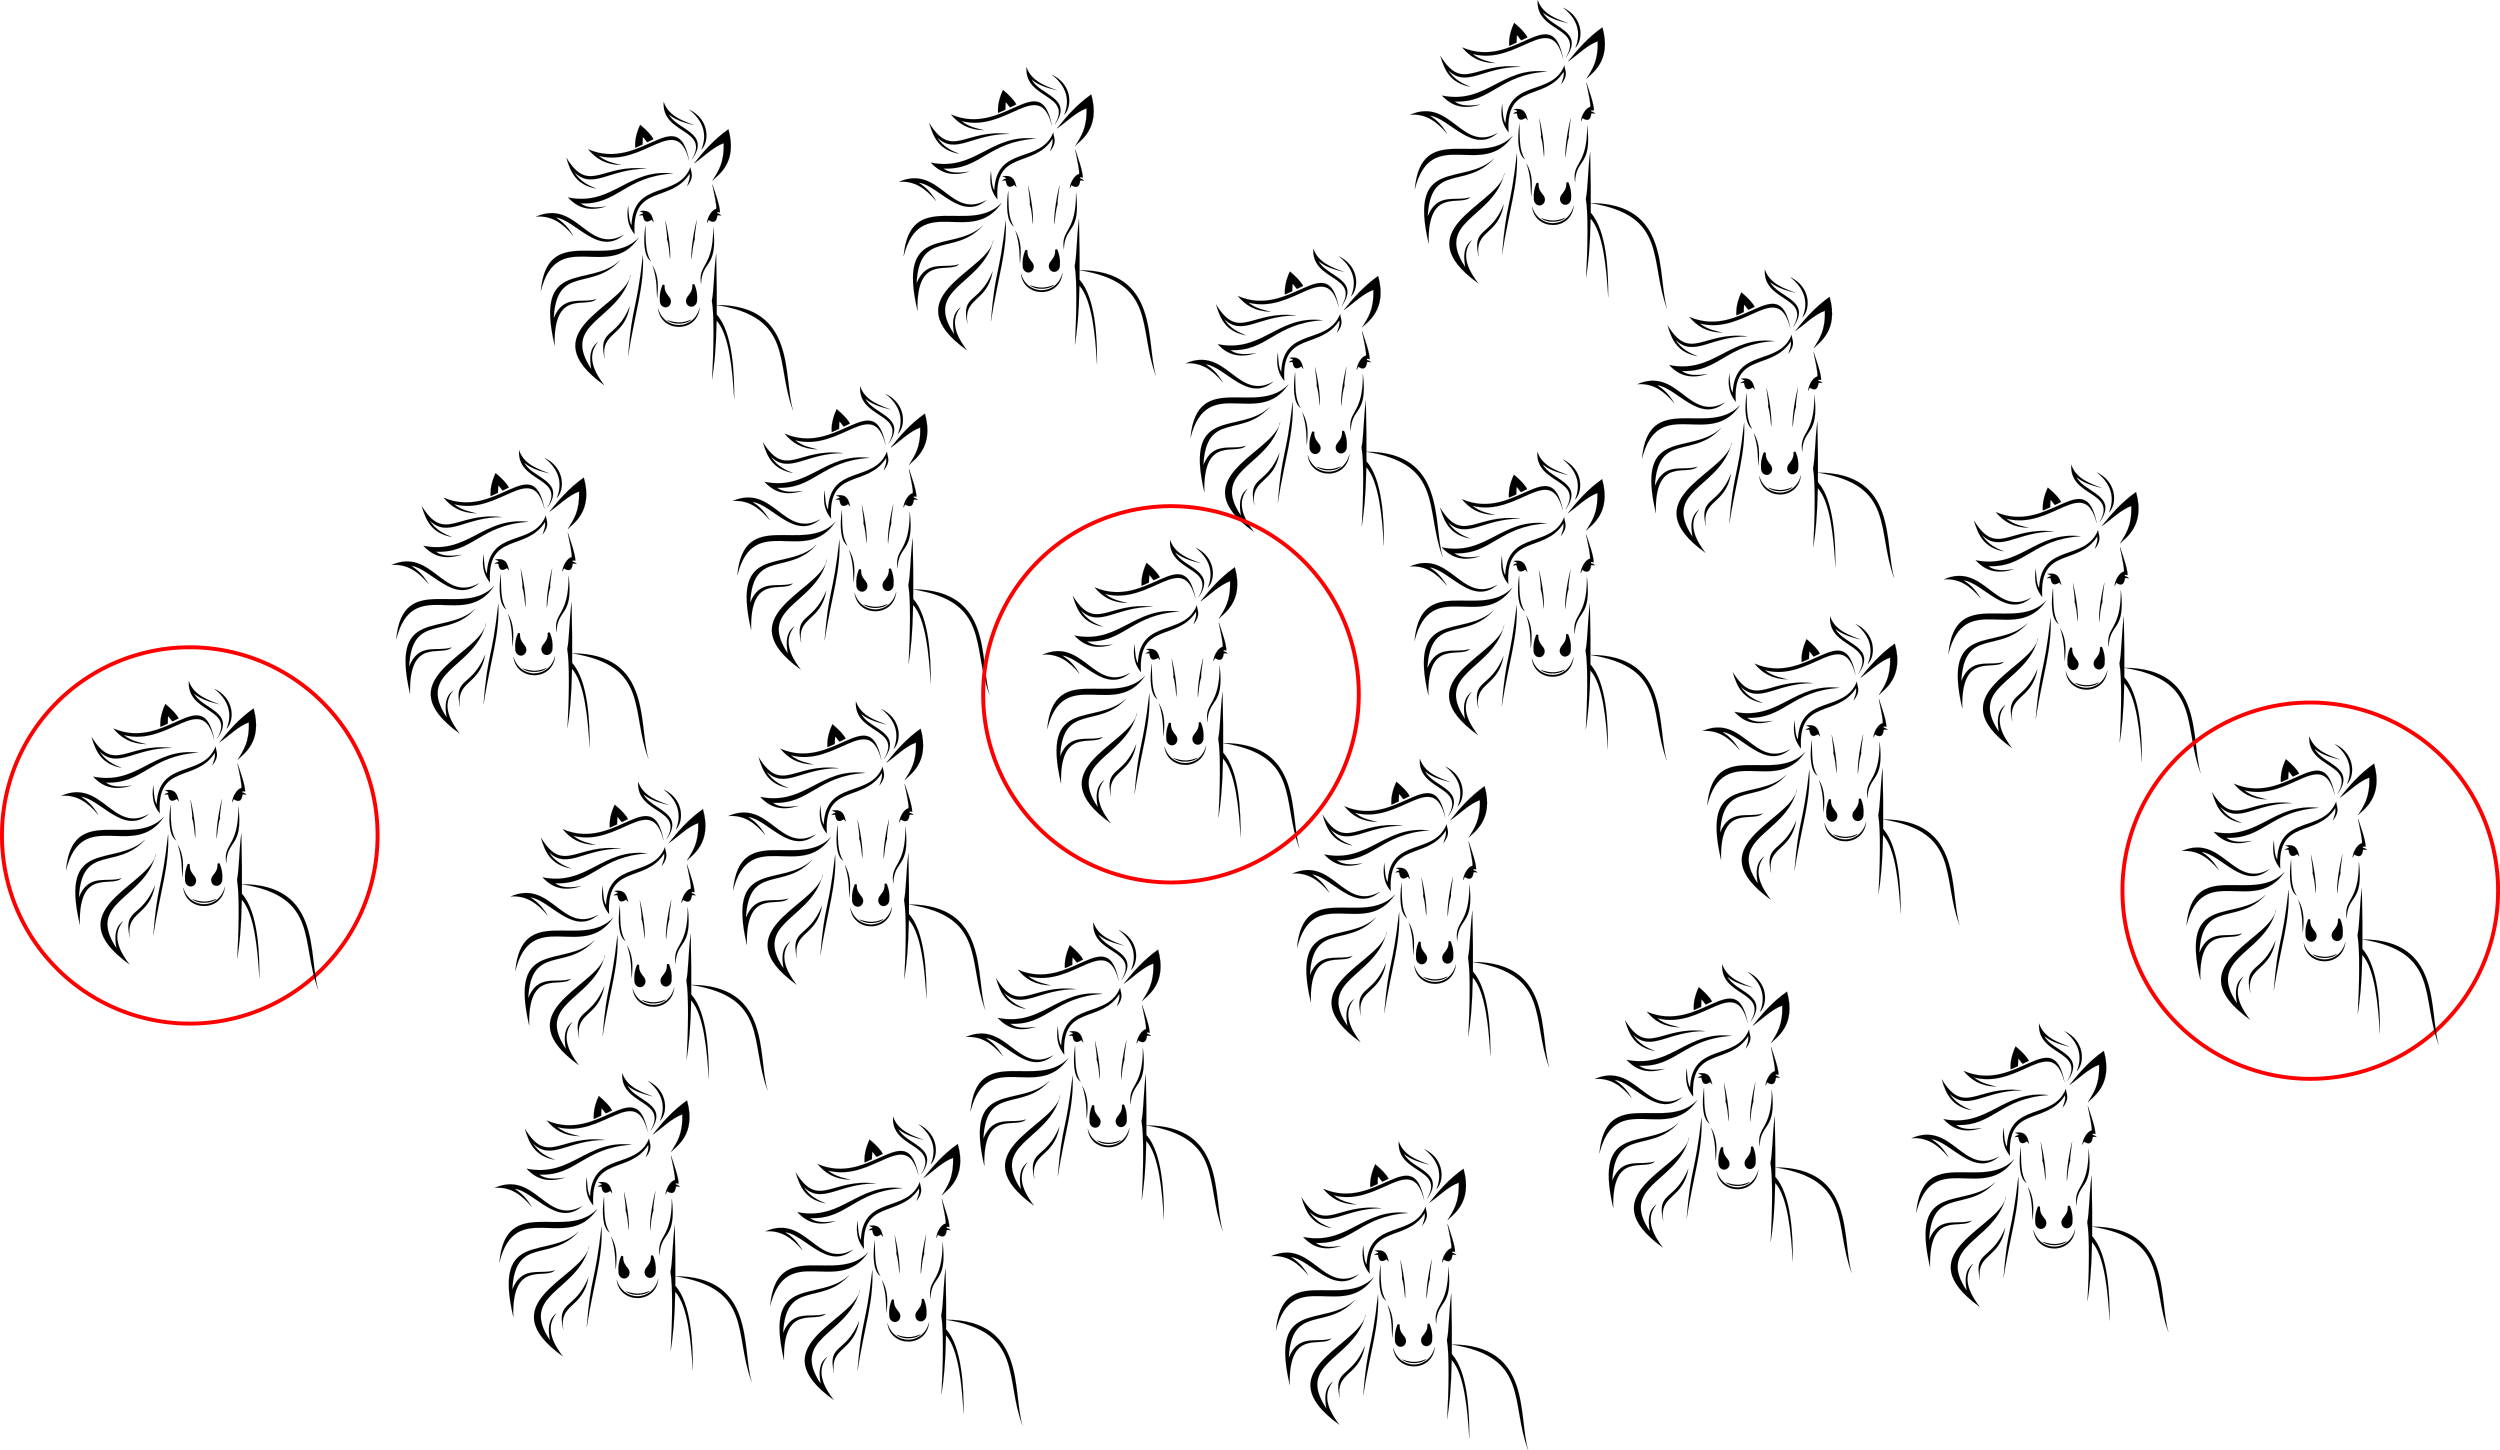 <?xml version="1.0" encoding="UTF-8" standalone="no"?>
<!-- Created with Inkscape (http://www.inkscape.org/) -->

<svg
   xmlns:dc="http://purl.org/dc/elements/1.1/"
   xmlns:cc="http://creativecommons.org/ns#"
   xmlns:rdf="http://www.w3.org/1999/02/22-rdf-syntax-ns#"
   xmlns:svg="http://www.w3.org/2000/svg"
   xmlns="http://www.w3.org/2000/svg"
   xmlns:xlink="http://www.w3.org/1999/xlink"
   xmlns:sodipodi="http://sodipodi.sourceforge.net/DTD/sodipodi-0.dtd"
   xmlns:inkscape="http://www.inkscape.org/namespaces/inkscape"
   id="svg2"
   version="1.1"
   inkscape:version="0.48.4 r9939"
   width="3130.418"
   height="1815.892"
   sodipodi:docname="pferd-weiss.svg">
  <defs
     id="defs6" />
  <sodipodi:namedview
     pagecolor="#ffffff"
     bordercolor="#666666"
     borderopacity="1"
     objecttolerance="10"
     gridtolerance="10"
     guidetolerance="10"
     inkscape:pageopacity="0"
     inkscape:pageshadow="2"
     inkscape:window-width="1366"
     inkscape:window-height="718"
     id="namedview4"
     showgrid="false"
     inkscape:zoom="0.18541911"
     inkscape:cx="1927.3763"
     inkscape:cy="1146.3201"
     inkscape:window-x="0"
     inkscape:window-y="0"
     inkscape:window-maximized="1"
     inkscape:current-layer="layer1"
     fit-margin-top="0"
     fit-margin-left="0"
     fit-margin-right="0"
     fit-margin-bottom="0" />
  <g
     id="g3011"
     transform="translate(850.902,453.164)">
    <g
       id="g3099">
      <path
         style="fill:#000000;stroke:#000000;stroke-width:0.199;stroke-linecap:round;stroke-linejoin:round;stroke-miterlimit:4;stroke-opacity:1;stroke-dasharray:none"
         d="m 281.963,177.981 c 3.356,-6.974 7,-10.148 10.798,-11.292 l 0.498,3.371 c 2.915,0.581 3.75,1.689 4.984,2.697 -1.957,-0.244 -4.279,-0.858 -4.984,0.169 -0.983,9.529 -6.232,8.829 -11.296,5.056 z"
         id="path3784"
         inkscape:connector-curvature="0"
         sodipodi:nodetypes="cccccc" />
      <path
         style="fill:#000000;stroke:#000000;stroke-width:0.2;stroke-linecap:round;stroke-linejoin:round;stroke-miterlimit:4;stroke-opacity:1;stroke-dasharray:none"
         d="m 280.425,182.343 c 4.497,-9.962 10.499,-15.493 16.22,-13.463 -0.142,-8.359 -5.467,-22.985 -9.479,-35.076 2.246,11.474 6.181,29.133 4.719,30.674 -5.171,1.086 -10.985,10.311 -11.461,17.865 z"
         id="path2987"
         inkscape:connector-curvature="0"
         sodipodi:nodetypes="ccccc" />
      <path
         style="fill:#000000;stroke:#000000;stroke-width:0.197;stroke-linecap:round;stroke-linejoin:round;stroke-miterlimit:4;stroke-opacity:1;stroke-dasharray:none"
         d="m 287.345,129.087 c 5.65,-6.516 31.881,-21.201 19.889,-64.3 -18.746,13.318 -31.164,28.049 -42.839,42.593 12.275,-8.548 23.56,-20.304 36.954,-25.227 0.761,25.362 -6.919,35.113 -14.005,46.934 z"
         id="path3757"
         inkscape:connector-curvature="0"
         sodipodi:nodetypes="ccccc" />
      <path
         style="fill:#000000;stroke:#000000;stroke-width:0.2;stroke-linecap:round;stroke-linejoin:round;stroke-miterlimit:4;stroke-opacity:1;stroke-dasharray:none"
         d="m 196.776,59.214 c -5.424,11.721 -6.736,20.953 -6.175,28.699 2.837,-1.18 5.939,-2.568 9.091,-4.045 0.194,-1.979 0.078,-7.131 0.414,-9.312 1.811,0.962 3.901,5.185 5.604,6.391 2.593,-1.258 5.071,-2.486 7.586,-3.724 -2.433,-4.874 -8.106,-11.014 -16.52,-18.009 z"
         id="path3757-1"
         inkscape:connector-curvature="0"
         sodipodi:nodetypes="ccccccc" />
      <path
         style="fill:#000000;stroke:#000000;stroke-width:0.099;stroke-linecap:round;stroke-linejoin:round;stroke-miterlimit:4;stroke-opacity:1;stroke-dasharray:none"
         d="m 258.03,40.125 c 23.16,18.084 20.431,38.086 15.399,50.101 C 283.592,79.9 283.601,52.305 258.03,40.125 z"
         id="path3780"
         inkscape:connector-curvature="0"
         sodipodi:nodetypes="ccc" />
      <path
         style="fill:#000000;stroke:#000000;stroke-width:0.1;stroke-linecap:round;stroke-linejoin:round;stroke-miterlimit:4;stroke-opacity:1;stroke-dasharray:none"
         d="m 200.656,166.844 c -1.379,0.013 -2.922,0.201 -4.656,0.531 1.601,0.609 3.38,1.158 4.469,1.938 l -0.156,0.938 c -2.846,0.559 -3.671,1.624 -4.875,2.594 1.91,-0.235 4.187,-0.832 4.875,0.156 0.203,1.944 0.62,3.406 1.156,4.531 0.076,0.16 0.137,0.324 0.219,0.469 0.011,0.021 0.021,0.042 0.031,0.062 0.019,0.033 0.043,0.062 0.062,0.094 0.154,0.279 0.345,0.536 0.531,0.75 0.125,0.144 0.238,0.259 0.375,0.375 2.102,1.965 5.232,1.016 8.344,-1.188 l 2.688,3.094 c -1.845,-7.255 -3.409,-14.436 -13.062,-14.344 z"
         id="path3786"
         inkscape:connector-curvature="0" />
      <path
         style="fill:#000000;fill-opacity:1;stroke:#000000;stroke-width:0.099;stroke-miterlimit:4;stroke-opacity:1"
         d="m 225.688,259.419 c -0.481,0.039 -0.927,0.287 -1.188,0.814 -2.341,5.858 -3.718,12.148 -3.062,19.619 -0.001,0.35 0.018,0.696 0.062,1.055 0.03,0.239 0.076,0.462 0.125,0.693 0.802,3.776 4.094,6.458 7.656,6.058 3.78,-0.425 6.424,-4.143 5.906,-8.288 -0.18,-1.445 -0.712,-2.755 -1.5,-3.827 -2.734,-3.756 -6.757,-7.228 -6.344,-14.978 -0.013,-0.696 -0.855,-1.21 -1.656,-1.145 z"
         id="path3788"
         inkscape:connector-curvature="0"
         sodipodi:nodetypes="sccccssccs" />
      <path
         style="fill:#000000;fill-opacity:1;stroke:#000000;stroke-width:0.099;stroke-miterlimit:4;stroke-opacity:1"
         d="m 263.724,258.647 c 0.481,0.039 0.927,0.287 1.188,0.814 2.341,5.858 3.718,12.148 3.062,19.619 10e-4,0.35 -0.018,0.696 -0.062,1.055 -0.03,0.239 -0.076,0.462 -0.125,0.693 -0.802,3.776 -4.094,6.458 -7.656,6.058 -3.78,-0.425 -6.424,-4.143 -5.906,-8.288 0.18,-1.445 0.712,-2.755 1.5,-3.827 2.734,-3.756 6.757,-7.228 6.344,-14.978 0.013,-0.696 0.855,-1.21 1.656,-1.145 z"
         id="path3788-7"
         inkscape:connector-curvature="0"
         sodipodi:nodetypes="sccccssccs" />
      <path
         style="fill:#000000;stroke:#000000;stroke-width:0.1;stroke-linecap:round;stroke-linejoin:round;stroke-miterlimit:4;stroke-opacity:1;stroke-dasharray:none"
         d="m 181.683,160.959 c -2.687,17.839 1.858,27.421 8.09,35.224 -4.167,-63.626 45.284,-38.206 68.932,-75.842 0.954,6.55 -1.945,11.342 -3.034,15.674 9.47,-12.264 4.501,-16.707 4.045,-23.595 -15.732,39.996 -71.21,15.261 -73.819,72.471 -3.146,-5.203 -3.44,-13.17 -4.213,-23.932 z"
         id="path3812"
         inkscape:connector-curvature="0"
         sodipodi:nodetypes="ccccccc" />
      <path
         style="fill:#000000;stroke:#000000;stroke-width:0.1;stroke-linecap:round;stroke-linejoin:round;stroke-miterlimit:4;stroke-opacity:1;stroke-dasharray:none"
         d="M 264.158,59.596 C 252.069,54.697 232.352,49.063 226.177,30.535 c -2.754,41.004 58.514,32.932 35.293,72.121 24.324,-33.885 -18.478,-36.54 -28.739,-56.428 10.181,8.528 23.427,11.141 31.427,13.368 z"
         id="path3814"
         inkscape:connector-curvature="0"
         sodipodi:nodetypes="ccccc" />
      <path
         style="opacity:0.99;fill:#000000;stroke:#000000;stroke-width:0.1;stroke-linecap:round;stroke-linejoin:round;stroke-miterlimit:4;stroke-opacity:1;stroke-dasharray:none"
         d="m 172.919,109.555 c -19.856,-0.487 -31.561,-8.015 -41.292,-19.719 66.64,28.907 111.766,-60.448 126.403,14.157 -16.011,-62.134 -56.463,9.154 -113.257,-5.899 10.106,8.195 21.842,9.644 28.146,11.461 z"
         id="path3816"
         inkscape:connector-curvature="0"
         sodipodi:nodetypes="ccccc" />
      <path
         style="fill:#000000;stroke:#000000;stroke-width:0.1;stroke-linecap:round;stroke-linejoin:round;stroke-miterlimit:4;stroke-opacity:1;stroke-dasharray:none"
         d="m 291.906,220.644 c -3.093,24.686 -2.688,45.639 -5.406,58.794 3.197,18.111 2.241,62.593 0.312,98.811 2.74,-18.383 4.981,-36.998 5.656,-73.989 15.799,17.591 19.879,61.774 22.031,98.549 0.235,-32.242 -1.701,-83.275 -21.906,-106.068 0.229,-19.72 0.056,-44.28 -0.688,-76.097 z"
         id="path3818"
         inkscape:connector-curvature="0" />
      <path
         style="fill:#000000;stroke:#000000;stroke-width:0.1;stroke-linecap:round;stroke-linejoin:round;stroke-miterlimit:4;stroke-opacity:1;stroke-dasharray:none"
         d="m 154.269,161.464 c -19.177,5.767 -34.283,3.43 -47.848,-11.292 55.955,11.287 74.884,-36.773 131.463,-30 -60.756,3.792 -69.008,39.454 -115.76,37.415 8.702,6.385 19.448,5.443 32.145,3.876 z"
         id="path3843"
         inkscape:connector-curvature="0"
         sodipodi:nodetypes="ccccc" />
      <path
         style="fill:#000000;stroke:#000000;stroke-width:0.1;stroke-linecap:round;stroke-linejoin:round;stroke-miterlimit:4;stroke-opacity:1;stroke-dasharray:none"
         d="m 141.727,139.049 c -24.487,-4.501 -32,-19.791 -37.389,-38.595 28.67,46.637 44.443,6.819 100.302,13.82 -46.324,-0.358 -67.122,27.009 -90.467,4.213 7.659,11.826 17.686,16.676 27.554,20.562 z"
         id="path3845"
         inkscape:connector-curvature="0"
         sodipodi:nodetypes="ccccc" />
      <path
         style="fill:#000000;stroke:#000000;stroke-width:0.102;stroke-linecap:round;stroke-linejoin:round;stroke-miterlimit:4;stroke-opacity:1;stroke-dasharray:none"
         d="M 112.867,198.099 C 99.701,182.312 85.906,172.676 66.379,174.165 c 51.513,-22.206 64.243,47.983 109.62,22.941 -31.273,26.999 -59.945,-18.483 -84.665,-21.825 7.112,4.937 13.631,9.54 21.532,22.817 z"
         id="path3847"
         inkscape:connector-curvature="0"
         sodipodi:nodetypes="ccccc" />
      <path
         style="fill:#000000;stroke:#000000;stroke-width:0.1;stroke-linecap:round;stroke-linejoin:round;stroke-miterlimit:4;stroke-opacity:1;stroke-dasharray:none"
         d="m 288.198,187.588 c 0.32,51.636 -19.367,44.917 -15.191,71.123 0.746,-30.73 21.448,-18.784 15.191,-71.123 z"
         id="path3849"
         inkscape:connector-curvature="0"
         sodipodi:nodetypes="ccc" />
      <path
         style="fill:#000000;stroke:#000000;stroke-width:0.1;stroke-linecap:round;stroke-linejoin:round;stroke-miterlimit:4;stroke-opacity:1;stroke-dasharray:none"
         d="m 267.637,178.236 c -5.539,22.365 -7.333,41.936 -6.573,49.318 0.983,-9.02 1.772,-18.56 4.213,-25.512 -0.966,-1.788 1.282,-14.202 2.36,-23.806 z"
         id="path3851"
         inkscape:connector-curvature="0"
         sodipodi:nodetypes="cccc" />
      <path
         style="fill:#000000;stroke:#000000;stroke-width:0.1;stroke-linecap:round;stroke-linejoin:round;stroke-miterlimit:4;stroke-opacity:1;stroke-dasharray:none"
         d="m 228.19,178.852 c 5.3,21.655 6.817,40.738 5.921,48 -0.859,-8.789 -1.511,-18.095 -3.894,-24.795 1.017,-1.792 -1.081,-13.849 -2.027,-23.205 z"
         id="path3851-0"
         inkscape:connector-curvature="0"
         sodipodi:nodetypes="cccc" />
      <path
         style="fill:#000000;stroke:#000000;stroke-width:0.1;stroke-linecap:round;stroke-linejoin:round;stroke-miterlimit:4;stroke-opacity:1;stroke-dasharray:none"
         d="m 203.311,185.469 c -2.74,19.548 -1.994,38.635 6.996,44.571 -7.601,-11.454 -6.396,-26.923 -6.996,-44.571 z"
         id="path3871"
         inkscape:connector-curvature="0"
         sodipodi:nodetypes="ccc" />
      <path
         style="fill:#000000;stroke:#000000;stroke-width:0.097;stroke-linecap:round;stroke-linejoin:round;stroke-miterlimit:4;stroke-opacity:1;stroke-dasharray:none"
         d="m 292.097,284.813 c 97.945,15.321 73.436,72.816 96.16,132.333 -12.932,-41.964 5.168,-132.207 -96.16,-132.333 z"
         id="path3873"
         inkscape:connector-curvature="0"
         sodipodi:nodetypes="ccc" />
      <path
         style="fill:#000000;stroke:#000000;stroke-width:0.1;stroke-linecap:round;stroke-linejoin:round;stroke-miterlimit:4;stroke-opacity:1;stroke-dasharray:none"
         d="m 72.307,267.503 c 20.667,-81.947 85.074,-11.095 122.685,-66.985 -39.273,41.411 -114.814,-19.997 -122.685,66.985 z"
         id="path3875"
         inkscape:connector-curvature="0"
         sodipodi:nodetypes="ccc" />
      <path
         style="fill:#000000;stroke:#000000;stroke-width:0.1;stroke-linecap:round;stroke-linejoin:round;stroke-miterlimit:4;stroke-opacity:1;stroke-dasharray:none"
         d="m 219.193,289.09 c 2.974,30.529 49.17,31.54 52.163,-1.192 -7.099,29.104 -44.245,29.315 -52.163,1.192 z"
         id="path3877"
         inkscape:connector-curvature="0"
         sodipodi:nodetypes="ccc" />
      <path
         style="fill:#000000;stroke:#000000;stroke-width:0.1;stroke-linecap:round;stroke-linejoin:round;stroke-miterlimit:4;stroke-opacity:1;stroke-dasharray:none"
         d="m 217.969,276.245 c 1.467,-13.831 2.184,-27.381 -5.72,-40.877 6.28,18.428 4.936,33.173 5.72,40.877 z"
         id="path3879"
         inkscape:connector-curvature="0"
         sodipodi:nodetypes="ccc" />
      <path
         style="fill:#000000;stroke:#000000;stroke-width:0.1;stroke-linecap:round;stroke-linejoin:round;stroke-miterlimit:4;stroke-opacity:1;stroke-dasharray:none"
         d="m 171.406,229.062 c -37.764,35.621 -107.695,-4.557 -81.75,106.438 -1.708,-72.508 39.968,-45.614 52.094,-58.094 -18.514,6.088 -40.921,-6.713 -53.281,24.031 3.65,-67.95 47.866,-33.35 82.938,-72.375 z m -82.062,102.969 c 0.134,1.123 0.233,2.197 0.281,3.219 -0.103,-1.094 -0.19,-2.155 -0.281,-3.219 z"
         id="path3881"
         inkscape:connector-curvature="0"
         sodipodi:nodetypes="cccccccc" />
      <path
         style="fill:#000000;stroke:#000000;stroke-width:0.1;stroke-linecap:round;stroke-linejoin:round;stroke-miterlimit:4;stroke-opacity:1;stroke-dasharray:none"
         d="m 200.212,222.544 c 1.724,39.397 -9.716,70.022 -18.591,126.317 5.386,-66.787 10.284,-53.206 18.591,-126.317 z"
         id="path3886"
         inkscape:connector-curvature="0"
         sodipodi:nodetypes="ccc" />
      <path
         style="fill:#000000;stroke:#000000;stroke-width:0.049;stroke-linecap:round;stroke-linejoin:round;stroke-miterlimit:4;stroke-opacity:1;stroke-dasharray:none"
         d="m 229.946,303.442 c 9.581,7.803 27.171,4.74 30.965,-0.488 -11.444,4.972 -18.975,4.648 -30.965,0.488 z"
         id="path3877-9"
         inkscape:connector-curvature="0"
         sodipodi:nodetypes="ccc" />
      <path
         style="fill:#000000;stroke:#000000;stroke-width:0.1;stroke-linecap:round;stroke-linejoin:round;stroke-miterlimit:4;stroke-opacity:1;stroke-dasharray:none"
         d="m 183.766,286.494 c -6.961,39.2 -37.072,31.798 -31.462,65.307 -8.762,-37.623 14.611,-23.832 31.462,-65.307 z"
         id="path3906"
         inkscape:connector-curvature="0"
         sodipodi:nodetypes="ccc" />
      <path
         style="fill:#000000;stroke:#000000;stroke-width:0.1;stroke-linecap:round;stroke-linejoin:round;stroke-miterlimit:4;stroke-opacity:1;stroke-dasharray:none"
         d="m 184.719,246.938 c -0.434,1.874 -0.939,3.679 -1.5,5.438 0.733,-1.799 1.249,-3.606 1.5,-5.438 z m -1.531,5.5 C 168.204,288.963 61.235,319.803 151.125,384.781 l 0.688,0.625 c -9.209,-12.596 -24.335,-34.297 -8.094,-54.094 -10.394,7.861 -10.63,19.429 -8.156,33.688 -38.249,-57.222 30.999,-60.586 47.625,-112.562 z"
         id="path3908"
         inkscape:connector-curvature="0" />
    </g>
  </g>
  <g
     id="g3041"
     transform="translate(423.783,533.249)">
    <path
       style="fill:#000000;stroke:#000000;stroke-width:0.199;stroke-linecap:round;stroke-linejoin:round;stroke-miterlimit:4;stroke-opacity:1;stroke-dasharray:none"
       d="m 281.963,177.981 c 3.356,-6.974 7,-10.148 10.798,-11.292 l 0.498,3.371 c 2.915,0.581 3.75,1.689 4.984,2.697 -1.957,-0.244 -4.279,-0.858 -4.984,0.169 -0.983,9.529 -6.232,8.829 -11.296,5.056 z"
       id="path3043"
       inkscape:connector-curvature="0"
       sodipodi:nodetypes="cccccc" />
    <path
       style="fill:#000000;stroke:#000000;stroke-width:0.2;stroke-linecap:round;stroke-linejoin:round;stroke-miterlimit:4;stroke-opacity:1;stroke-dasharray:none"
       d="m 280.425,182.343 c 4.497,-9.962 10.499,-15.493 16.22,-13.463 -0.142,-8.359 -5.467,-22.985 -9.479,-35.076 2.246,11.474 6.181,29.133 4.719,30.674 -5.171,1.086 -10.985,10.311 -11.461,17.865 z"
       id="path3045"
       inkscape:connector-curvature="0"
       sodipodi:nodetypes="ccccc" />
    <path
       style="fill:#000000;stroke:#000000;stroke-width:0.197;stroke-linecap:round;stroke-linejoin:round;stroke-miterlimit:4;stroke-opacity:1;stroke-dasharray:none"
       d="m 287.345,129.087 c 5.65,-6.516 31.881,-21.201 19.889,-64.3 -18.746,13.318 -31.164,28.049 -42.839,42.593 12.275,-8.548 23.56,-20.304 36.954,-25.227 0.761,25.362 -6.919,35.113 -14.005,46.934 z"
       id="path3047"
       inkscape:connector-curvature="0"
       sodipodi:nodetypes="ccccc" />
    <path
       style="fill:#000000;stroke:#000000;stroke-width:0.2;stroke-linecap:round;stroke-linejoin:round;stroke-miterlimit:4;stroke-opacity:1;stroke-dasharray:none"
       d="m 196.776,59.214 c -5.424,11.721 -6.736,20.953 -6.175,28.699 2.837,-1.18 5.939,-2.568 9.091,-4.045 0.194,-1.979 0.078,-7.131 0.414,-9.312 1.811,0.962 3.901,5.185 5.604,6.391 2.593,-1.258 5.071,-2.486 7.586,-3.724 -2.433,-4.874 -8.106,-11.014 -16.52,-18.009 z"
       id="path3049"
       inkscape:connector-curvature="0"
       sodipodi:nodetypes="ccccccc" />
    <path
       style="fill:#000000;stroke:#000000;stroke-width:0.099;stroke-linecap:round;stroke-linejoin:round;stroke-miterlimit:4;stroke-opacity:1;stroke-dasharray:none"
       d="m 258.03,40.125 c 23.16,18.084 20.431,38.086 15.399,50.101 C 283.592,79.9 283.601,52.305 258.03,40.125 z"
       id="path3051"
       inkscape:connector-curvature="0"
       sodipodi:nodetypes="ccc" />
    <path
       style="fill:#000000;stroke:#000000;stroke-width:0.1;stroke-linecap:round;stroke-linejoin:round;stroke-miterlimit:4;stroke-opacity:1;stroke-dasharray:none"
       d="m 200.656,166.844 c -1.379,0.013 -2.922,0.201 -4.656,0.531 1.601,0.609 3.38,1.158 4.469,1.938 l -0.156,0.938 c -2.846,0.559 -3.671,1.624 -4.875,2.594 1.91,-0.235 4.187,-0.832 4.875,0.156 0.203,1.944 0.62,3.406 1.156,4.531 0.076,0.16 0.137,0.324 0.219,0.469 0.011,0.021 0.021,0.042 0.031,0.062 0.019,0.033 0.043,0.062 0.062,0.094 0.154,0.279 0.345,0.536 0.531,0.75 0.125,0.144 0.238,0.259 0.375,0.375 2.102,1.965 5.232,1.016 8.344,-1.188 l 2.688,3.094 c -1.845,-7.255 -3.409,-14.436 -13.062,-14.344 z"
       id="path3053"
       inkscape:connector-curvature="0" />
    <path
       style="fill:#000000;fill-opacity:1;stroke:#000000;stroke-width:0.099;stroke-miterlimit:4;stroke-opacity:1"
       d="m 225.688,259.419 c -0.481,0.039 -0.927,0.287 -1.188,0.814 -2.341,5.858 -3.718,12.148 -3.062,19.619 -0.001,0.35 0.018,0.696 0.062,1.055 0.03,0.239 0.076,0.462 0.125,0.693 0.802,3.776 4.094,6.458 7.656,6.058 3.78,-0.425 6.424,-4.143 5.906,-8.288 -0.18,-1.445 -0.712,-2.755 -1.5,-3.827 -2.734,-3.756 -6.757,-7.228 -6.344,-14.978 -0.013,-0.696 -0.855,-1.21 -1.656,-1.145 z"
       id="path3055"
       inkscape:connector-curvature="0"
       sodipodi:nodetypes="sccccssccs" />
    <path
       style="fill:#000000;fill-opacity:1;stroke:#000000;stroke-width:0.099;stroke-miterlimit:4;stroke-opacity:1"
       d="m 263.724,258.647 c 0.481,0.039 0.927,0.287 1.188,0.814 2.341,5.858 3.718,12.148 3.062,19.619 10e-4,0.35 -0.018,0.696 -0.062,1.055 -0.03,0.239 -0.076,0.462 -0.125,0.693 -0.802,3.776 -4.094,6.458 -7.656,6.058 -3.78,-0.425 -6.424,-4.143 -5.906,-8.288 0.18,-1.445 0.712,-2.755 1.5,-3.827 2.734,-3.756 6.757,-7.228 6.344,-14.978 0.013,-0.696 0.855,-1.21 1.656,-1.145 z"
       id="path3057"
       inkscape:connector-curvature="0"
       sodipodi:nodetypes="sccccssccs" />
    <path
       style="fill:#000000;stroke:#000000;stroke-width:0.1;stroke-linecap:round;stroke-linejoin:round;stroke-miterlimit:4;stroke-opacity:1;stroke-dasharray:none"
       d="m 181.683,160.959 c -2.687,17.839 1.858,27.421 8.09,35.224 -4.167,-63.626 45.284,-38.206 68.932,-75.842 0.954,6.55 -1.945,11.342 -3.034,15.674 9.47,-12.264 4.501,-16.707 4.045,-23.595 -15.732,39.996 -71.21,15.261 -73.819,72.471 -3.146,-5.203 -3.44,-13.17 -4.213,-23.932 z"
       id="path3059"
       inkscape:connector-curvature="0"
       sodipodi:nodetypes="ccccccc" />
    <path
       style="fill:#000000;stroke:#000000;stroke-width:0.1;stroke-linecap:round;stroke-linejoin:round;stroke-miterlimit:4;stroke-opacity:1;stroke-dasharray:none"
       d="M 264.158,59.596 C 252.069,54.697 232.352,49.063 226.177,30.535 c -2.754,41.004 58.514,32.932 35.293,72.121 24.324,-33.885 -18.478,-36.54 -28.739,-56.428 10.181,8.528 23.427,11.141 31.427,13.368 z"
       id="path3061"
       inkscape:connector-curvature="0"
       sodipodi:nodetypes="ccccc" />
    <path
       style="opacity:0.99;fill:#000000;stroke:#000000;stroke-width:0.1;stroke-linecap:round;stroke-linejoin:round;stroke-miterlimit:4;stroke-opacity:1;stroke-dasharray:none"
       d="m 172.919,109.555 c -19.856,-0.487 -31.561,-8.015 -41.292,-19.719 66.64,28.907 111.766,-60.448 126.403,14.157 -16.011,-62.134 -56.463,9.154 -113.257,-5.899 10.106,8.195 21.842,9.644 28.146,11.461 z"
       id="path3063"
       inkscape:connector-curvature="0"
       sodipodi:nodetypes="ccccc" />
    <path
       style="fill:#000000;stroke:#000000;stroke-width:0.1;stroke-linecap:round;stroke-linejoin:round;stroke-miterlimit:4;stroke-opacity:1;stroke-dasharray:none"
       d="m 291.906,220.644 c -3.093,24.686 -2.688,45.639 -5.406,58.794 3.197,18.111 2.241,62.593 0.312,98.811 2.74,-18.383 4.981,-36.998 5.656,-73.989 15.799,17.591 19.879,61.774 22.031,98.549 0.235,-32.242 -1.701,-83.275 -21.906,-106.068 0.229,-19.72 0.056,-44.28 -0.688,-76.097 z"
       id="path3065"
       inkscape:connector-curvature="0" />
    <path
       style="fill:#000000;stroke:#000000;stroke-width:0.1;stroke-linecap:round;stroke-linejoin:round;stroke-miterlimit:4;stroke-opacity:1;stroke-dasharray:none"
       d="m 154.269,161.464 c -19.177,5.767 -34.283,3.43 -47.848,-11.292 55.955,11.287 74.884,-36.773 131.463,-30 -60.756,3.792 -69.008,39.454 -115.76,37.415 8.702,6.385 19.448,5.443 32.145,3.876 z"
       id="path3067"
       inkscape:connector-curvature="0"
       sodipodi:nodetypes="ccccc" />
    <path
       style="fill:#000000;stroke:#000000;stroke-width:0.1;stroke-linecap:round;stroke-linejoin:round;stroke-miterlimit:4;stroke-opacity:1;stroke-dasharray:none"
       d="m 141.727,139.049 c -24.487,-4.501 -32,-19.791 -37.389,-38.595 28.67,46.637 44.443,6.819 100.302,13.82 -46.324,-0.358 -67.122,27.009 -90.467,4.213 7.659,11.826 17.686,16.676 27.554,20.562 z"
       id="path3069"
       inkscape:connector-curvature="0"
       sodipodi:nodetypes="ccccc" />
    <path
       style="fill:#000000;stroke:#000000;stroke-width:0.102;stroke-linecap:round;stroke-linejoin:round;stroke-miterlimit:4;stroke-opacity:1;stroke-dasharray:none"
       d="M 112.867,198.099 C 99.701,182.312 85.906,172.676 66.379,174.165 c 51.513,-22.206 64.243,47.983 109.62,22.941 -31.273,26.999 -59.945,-18.483 -84.665,-21.825 7.112,4.937 13.631,9.54 21.532,22.817 z"
       id="path3071"
       inkscape:connector-curvature="0"
       sodipodi:nodetypes="ccccc" />
    <path
       style="fill:#000000;stroke:#000000;stroke-width:0.1;stroke-linecap:round;stroke-linejoin:round;stroke-miterlimit:4;stroke-opacity:1;stroke-dasharray:none"
       d="m 288.198,187.588 c 0.32,51.636 -19.367,44.917 -15.191,71.123 0.746,-30.73 21.448,-18.784 15.191,-71.123 z"
       id="path3073"
       inkscape:connector-curvature="0"
       sodipodi:nodetypes="ccc" />
    <path
       style="fill:#000000;stroke:#000000;stroke-width:0.1;stroke-linecap:round;stroke-linejoin:round;stroke-miterlimit:4;stroke-opacity:1;stroke-dasharray:none"
       d="m 267.637,178.236 c -5.539,22.365 -7.333,41.936 -6.573,49.318 0.983,-9.02 1.772,-18.56 4.213,-25.512 -0.966,-1.788 1.282,-14.202 2.36,-23.806 z"
       id="path3075"
       inkscape:connector-curvature="0"
       sodipodi:nodetypes="cccc" />
    <path
       style="fill:#000000;stroke:#000000;stroke-width:0.1;stroke-linecap:round;stroke-linejoin:round;stroke-miterlimit:4;stroke-opacity:1;stroke-dasharray:none"
       d="m 228.19,178.852 c 5.3,21.655 6.817,40.738 5.921,48 -0.859,-8.789 -1.511,-18.095 -3.894,-24.795 1.017,-1.792 -1.081,-13.849 -2.027,-23.205 z"
       id="path3077"
       inkscape:connector-curvature="0"
       sodipodi:nodetypes="cccc" />
    <path
       style="fill:#000000;stroke:#000000;stroke-width:0.1;stroke-linecap:round;stroke-linejoin:round;stroke-miterlimit:4;stroke-opacity:1;stroke-dasharray:none"
       d="m 203.311,185.469 c -2.74,19.548 -1.994,38.635 6.996,44.571 -7.601,-11.454 -6.396,-26.923 -6.996,-44.571 z"
       id="path3079"
       inkscape:connector-curvature="0"
       sodipodi:nodetypes="ccc" />
    <path
       style="fill:#000000;stroke:#000000;stroke-width:0.097;stroke-linecap:round;stroke-linejoin:round;stroke-miterlimit:4;stroke-opacity:1;stroke-dasharray:none"
       d="m 292.097,284.813 c 97.945,15.321 73.436,72.816 96.16,132.333 -12.932,-41.964 5.168,-132.207 -96.16,-132.333 z"
       id="path3081"
       inkscape:connector-curvature="0"
       sodipodi:nodetypes="ccc" />
    <path
       style="fill:#000000;stroke:#000000;stroke-width:0.1;stroke-linecap:round;stroke-linejoin:round;stroke-miterlimit:4;stroke-opacity:1;stroke-dasharray:none"
       d="m 72.307,267.503 c 20.667,-81.947 85.074,-11.095 122.685,-66.985 -39.273,41.411 -114.814,-19.997 -122.685,66.985 z"
       id="path3083"
       inkscape:connector-curvature="0"
       sodipodi:nodetypes="ccc" />
    <path
       style="fill:#000000;stroke:#000000;stroke-width:0.1;stroke-linecap:round;stroke-linejoin:round;stroke-miterlimit:4;stroke-opacity:1;stroke-dasharray:none"
       d="m 219.193,289.09 c 2.974,30.529 49.17,31.54 52.163,-1.192 -7.099,29.104 -44.245,29.315 -52.163,1.192 z"
       id="path3085"
       inkscape:connector-curvature="0"
       sodipodi:nodetypes="ccc" />
    <path
       style="fill:#000000;stroke:#000000;stroke-width:0.1;stroke-linecap:round;stroke-linejoin:round;stroke-miterlimit:4;stroke-opacity:1;stroke-dasharray:none"
       d="m 217.969,276.245 c 1.467,-13.831 2.184,-27.381 -5.72,-40.877 6.28,18.428 4.936,33.173 5.72,40.877 z"
       id="path3087"
       inkscape:connector-curvature="0"
       sodipodi:nodetypes="ccc" />
    <path
       style="fill:#000000;stroke:#000000;stroke-width:0.1;stroke-linecap:round;stroke-linejoin:round;stroke-miterlimit:4;stroke-opacity:1;stroke-dasharray:none"
       d="m 171.406,229.062 c -37.764,35.621 -107.695,-4.557 -81.75,106.438 -1.708,-72.508 39.968,-45.614 52.094,-58.094 -18.514,6.088 -40.921,-6.713 -53.281,24.031 3.65,-67.95 47.866,-33.35 82.938,-72.375 z m -82.062,102.969 c 0.134,1.123 0.233,2.197 0.281,3.219 -0.103,-1.094 -0.19,-2.155 -0.281,-3.219 z"
       id="path3089"
       inkscape:connector-curvature="0"
       sodipodi:nodetypes="cccccccc" />
    <path
       style="fill:#000000;stroke:#000000;stroke-width:0.1;stroke-linecap:round;stroke-linejoin:round;stroke-miterlimit:4;stroke-opacity:1;stroke-dasharray:none"
       d="m 200.212,222.544 c 1.724,39.397 -9.716,70.022 -18.591,126.317 5.386,-66.787 10.284,-53.206 18.591,-126.317 z"
       id="path3091"
       inkscape:connector-curvature="0"
       sodipodi:nodetypes="ccc" />
    <path
       style="fill:#000000;stroke:#000000;stroke-width:0.049;stroke-linecap:round;stroke-linejoin:round;stroke-miterlimit:4;stroke-opacity:1;stroke-dasharray:none"
       d="m 229.946,303.442 c 9.581,7.803 27.171,4.74 30.965,-0.488 -11.444,4.972 -18.975,4.648 -30.965,0.488 z"
       id="path3093"
       inkscape:connector-curvature="0"
       sodipodi:nodetypes="ccc" />
    <path
       style="fill:#000000;stroke:#000000;stroke-width:0.1;stroke-linecap:round;stroke-linejoin:round;stroke-miterlimit:4;stroke-opacity:1;stroke-dasharray:none"
       d="m 183.766,286.494 c -6.961,39.2 -37.072,31.798 -31.462,65.307 -8.762,-37.623 14.611,-23.832 31.462,-65.307 z"
       id="path3095"
       inkscape:connector-curvature="0"
       sodipodi:nodetypes="ccc" />
    <path
       style="fill:#000000;stroke:#000000;stroke-width:0.1;stroke-linecap:round;stroke-linejoin:round;stroke-miterlimit:4;stroke-opacity:1;stroke-dasharray:none"
       d="m 184.719,246.938 c -0.434,1.874 -0.939,3.679 -1.5,5.438 0.733,-1.799 1.249,-3.606 1.5,-5.438 z m -1.531,5.5 C 168.204,288.963 61.235,319.803 151.125,384.781 l 0.688,0.625 c -9.209,-12.596 -24.335,-34.297 -8.094,-54.094 -10.394,7.861 -10.63,19.429 -8.156,33.688 -38.249,-57.222 30.999,-60.586 47.625,-112.562 z"
       id="path3097"
       inkscape:connector-curvature="0" />
  </g>
  <use
     id="use4035"
     xlink:href="#g3041"
     x="0"
     y="0"
     width="450"
     height="450"
     transform="translate(181.061,-436.161)" />
  <use
     id="use4037"
     xlink:href="#g3041"
     x="0"
     y="0"
     width="450"
     height="450"
     transform="translate(994.59,-252.44)" />
  <use
     id="use4039"
     xlink:href="#g3041"
     x="0"
     y="0"
     width="450"
     height="450"
     transform="translate(635.39,-479.769)" />
  <use
     id="use4041"
     xlink:href="#g3041"
     x="0"
     y="0"
     width="450"
     height="450"
     transform="translate(815.165,112.317)" />
  <use
     id="use4043"
     xlink:href="#g3041"
     x="0"
     y="0"
     width="450"
     height="450"
     transform="translate(129.241,779.952)" />
  <use
     id="use4045"
     xlink:href="#g3041"
     x="0"
     y="0"
     width="450"
     height="450"
     transform="translate(149.166,415.146)" />
  <use
     id="use4047"
     xlink:href="#g3041"
     x="0"
     y="0"
     width="450"
     height="450"
     transform="translate(1127.942,386.432)" />
  <use
     id="use4049"
     xlink:href="#g3041"
     x="0"
     y="0"
     width="450"
     height="450"
     transform="translate(1101.521,865.453)" />
  <use
     id="use4051"
     xlink:href="#g3041"
     x="0"
     y="0"
     width="450"
     height="450"
     transform="translate(468.292,834.409)" />
  <use
     id="use4053"
     xlink:href="#g3041"
     x="0"
     y="0"
     width="450"
     height="450"
     transform="translate(421.78,314.421)" />
  <use
     id="use4055"
     xlink:href="#g3041"
     x="0"
     y="0"
     width="450"
     height="450"
     transform="translate(719.085,591.105)" />
  <use
     id="use4057"
     xlink:href="#g3041"
     x="0"
     y="0"
     width="450"
     height="450"
     transform="translate(1559.94,-226.3)" />
  <use
     id="use4059"
     xlink:href="#g3041"
     x="0"
     y="0"
     width="450"
     height="450"
     transform="translate(1275.111,1.948)" />
  <use
     id="use4061"
     xlink:href="#g3041"
     x="0"
     y="0"
     width="450"
     height="450"
     transform="translate(1943.649,18.094)" />
  <use
     id="use4063"
     xlink:href="#g3041"
     x="0"
     y="0"
     width="450"
     height="450"
     transform="translate(1275.458,-563.746)" />
  <use
     id="use4065"
     xlink:href="#g3041"
     x="0"
     y="0"
     width="450"
     height="450"
     transform="translate(1506.591,643.649)" />
  <use
     id="use4067"
     xlink:href="#g3041"
     x="0"
     y="0"
     width="450"
     height="450"
     transform="translate(1641.617,207.919)" />
  <use
     id="use4069"
     xlink:href="#g3041"
     x="0"
     y="0"
     width="450"
     height="450"
     transform="translate(1903.31,717.837)" />
  <g
     inkscape:groupmode="layer"
     id="layer1"
     inkscape:label="hide-circles"
     style="display:inline">
    <path
       sodipodi:type="arc"
       style="fill:none;stroke:#ff0000;stroke-width:6;stroke-linecap:round;stroke-miterlimit:4;stroke-opacity:1;stroke-dasharray:none;stroke-dashoffset:0;display:inline"
       id="path4845"
       sodipodi:cx="-1636.8324"
       sodipodi:cy="1095.9017"
       sodipodi:rx="288.53552"
       sodipodi:ry="288.53552"
       d="m -1348.297,1095.902 a 288.536,288.536 0 1 1 -577.071,0 288.536,288.536 0 1 1 577.071,0 z"
       transform="matrix(0.815,0,0,0.815,1571.64,152.962)" />
    <path
       transform="matrix(0.815,0,0,0.815,2800.297,-23.761)"
       d="m -1348.297,1095.902 a 288.536,288.536 0 1 1 -577.071,0 288.536,288.536 0 1 1 577.071,0 z"
       sodipodi:ry="288.53552"
       sodipodi:rx="288.53552"
       sodipodi:cy="1095.9017"
       sodipodi:cx="-1636.8324"
       id="path4843"
       style="fill:none;stroke:#ff0000;stroke-width:6;stroke-linecap:round;stroke-miterlimit:4;stroke-opacity:1;stroke-dasharray:none;stroke-dashoffset:0;display:inline"
       sodipodi:type="arc" />
  </g>
  <g
     inkscape:groupmode="layer"
     id="layer2"
     inkscape:label="shown-circles"
     style="display:inline">
    <path
       sodipodi:type="arc"
       style="fill:none;stroke:#ff0000;stroke-width:6;stroke-linecap:round;stroke-miterlimit:4;stroke-opacity:1;stroke-dasharray:none;stroke-dashoffset:0;display:inline"
       id="path4847"
       sodipodi:cx="-1636.8324"
       sodipodi:cy="1095.9017"
       sodipodi:rx="288.53552"
       sodipodi:ry="288.53552"
       d="m -1348.297,1095.902 a 288.536,288.536 0 1 1 -577.071,0 288.536,288.536 0 1 1 577.071,0 z"
       transform="matrix(0.815,0,0,0.815,4226.858,222.118)" />
  </g>
  <g
     inkscape:groupmode="layer"
     id="layer3"
     inkscape:label="left-horse"
     style="display:inline">
    <use
       id="use4033"
       xlink:href="#g3041"
       x="0"
       y="0"
       width="450"
       height="450"
       transform="translate(-413.492,289.041)" />
  </g>
  <g
     inkscape:groupmode="layer"
     id="layer4"
     inkscape:label="right-horse"
     style="display:inline">
    <use
       id="use4071"
       xlink:href="#g3041"
       x="0"
       y="0"
       width="450"
       height="450"
       transform="translate(2241.726,358.197)" />
  </g>
</svg>
